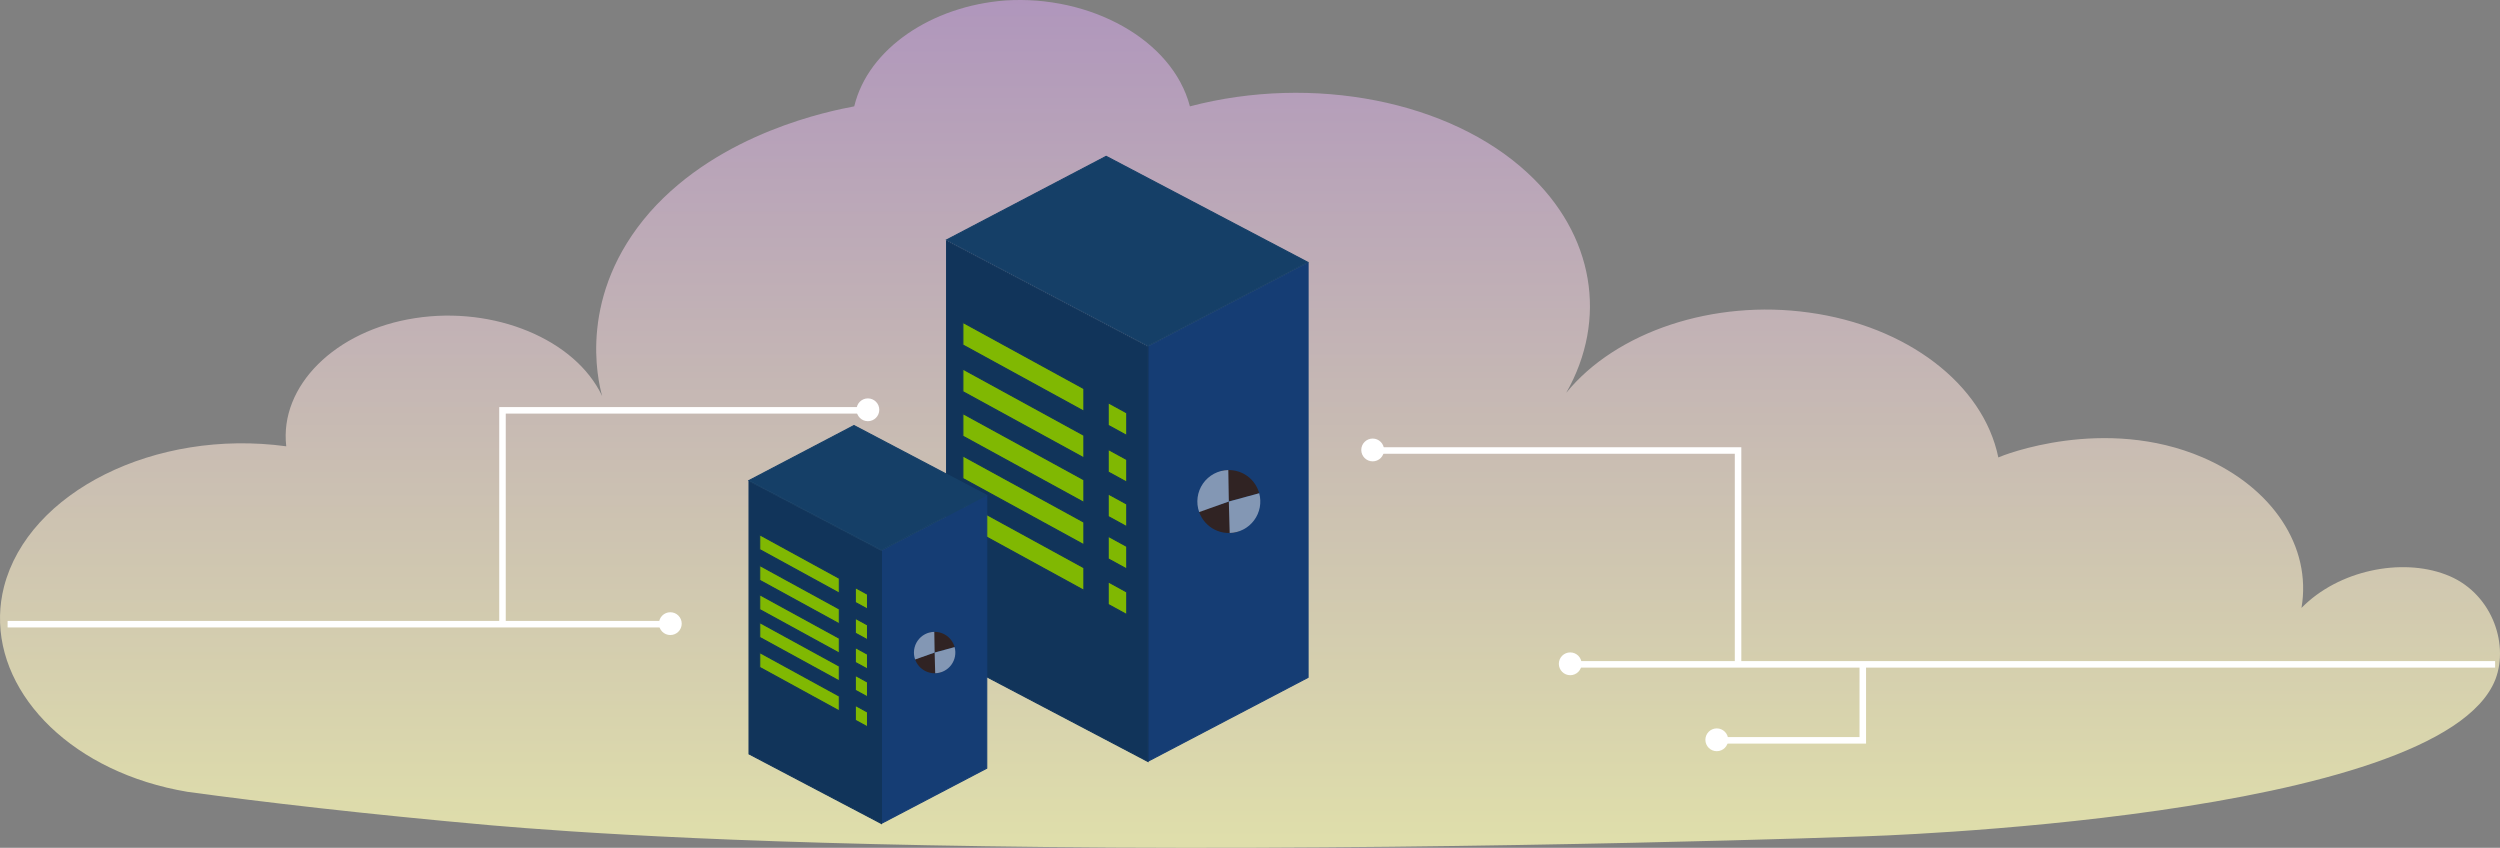 <svg width="2303" height="781" viewBox="0 0 2303 781" fill="none" xmlns="http://www.w3.org/2000/svg">
<rect x="0" y="0" width="2303" height="781" fill="#808080" stroke="none"/>
<path opacity="0.82" d="M172.743 729.431C68.367 711.972 -1.73 641.883 0.032 567C0.239 558.209 1.437 549.353 3.685 540.508C26.155 453.233 142.784 394.708 263.693 411.136C257.273 355.691 308.632 304.353 382.462 293.059C455.221 281.764 530.121 312.567 554.731 364.932C550.451 349.53 532.261 271.497 598.6 195.517C663.87 121.59 765.519 102.081 786.919 97.974C799.759 44.583 858.608 5.566 926.018 0.432C1004.13 -4.701 1080.1 36.369 1096.15 97.974C1209.57 68.198 1335.82 92.841 1407.51 159.58C1468.5 216.052 1481.34 294.085 1442.82 361.851C1488.83 305.38 1578.71 275.604 1666.45 287.925C1756.33 300.246 1826.95 353.637 1840.86 421.404C1845.14 419.35 1938.23 382.387 2029.18 421.404C2093.38 449.126 2129.76 503.544 2120.13 560.016C2154.37 525.106 2212.15 513.812 2252.81 529.213C2294.54 544.615 2311.66 591.846 2298.82 625.729C2248.53 755.1 1715.67 770.502 1715.67 770.502C1715.67 770.502 1377.55 782.823 1024.46 780.769C690.62 778.716 523.701 766.395 452.011 760.234C336.452 749.966 240.153 738.672 172.743 729.431Z" fill="url(#paint0_linear)"/>
<path d="M1205 242L1058 319V701L1131.5 662.5L1205 624V242Z" fill="#153D74" stroke="#153D74"/>
<path d="M1057.5 319.5L872 222V604L1057.5 701.5V319.5Z" fill="#11345A" stroke="#11345A"/>
<path d="M998.48 358.02L887 297V317.801L998.48 378.821V358.02Z" fill="#80B802"/>
<path d="M1037.98 380.37L1020.86 371V391.801L1037.98 401.172V380.37Z" fill="#80B802"/>
<path d="M998.48 358.02L887 297V317.801L998.48 378.821V358.02Z" stroke="#11345A"/>
<path d="M1037.98 380.37L1020.86 371V391.801L1037.98 401.172V380.37Z" stroke="#11345A"/>
<path d="M998.48 401.02L887 340V360.801L998.48 421.821V401.02Z" fill="#80B802"/>
<path d="M1037.98 423.37L1020.86 414V434.801L1037.98 444.172V423.37Z" fill="#80B802"/>
<path d="M998.48 401.02L887 340V360.801L998.48 421.821V401.02Z" stroke="#11345A"/>
<path d="M1037.98 423.37L1020.86 414V434.801L1037.98 444.172V423.37Z" stroke="#11345A"/>
<path d="M998.48 442.02L887 381V401.801L998.48 462.821V442.02Z" fill="#80B802"/>
<path d="M1037.98 464.37L1020.86 455V475.801L1037.98 485.172V464.37Z" fill="#80B802"/>
<path d="M998.48 442.02L887 381V401.801L998.48 462.821V442.02Z" stroke="#11345A"/>
<path d="M1037.98 464.37L1020.86 455V475.801L1037.98 485.172V464.37Z" stroke="#11345A"/>
<path d="M998.48 481.02L887 420V440.801L998.48 501.821V481.02Z" fill="#80B802"/>
<path d="M1037.98 503.37L1020.86 494V514.801L1037.98 524.172V503.37Z" fill="#80B802"/>
<path d="M998.48 481.02L887 420V440.801L998.48 501.821V481.02Z" stroke="#11345A"/>
<path d="M1037.98 503.37L1020.86 494V514.801L1037.98 524.172V503.37Z" stroke="#11345A"/>
<path d="M998.48 523.02L887 462V482.801L998.48 543.821V523.02Z" fill="#80B802"/>
<path d="M1037.98 545.37L1020.86 536V556.801L1037.98 566.172V545.37Z" fill="#80B802"/>
<path d="M998.48 523.02L887 462V482.801L998.48 543.821V523.02Z" stroke="#11345A"/>
<path d="M1037.98 545.37L1020.86 536V556.801L1037.98 566.172V545.37Z" stroke="#11345A"/>
<path d="M1019 144L872 221L1057.5 318.5L1204.5 241.5L1019 144Z" fill="#153F67" stroke="#153F67"/>
<path d="M1159.99 454.412C1158.99 450.736 1157.28 447.293 1154.96 444.278C1152.63 441.264 1149.73 438.737 1146.43 436.843C1143.12 434.948 1139.48 433.723 1135.7 433.237C1131.92 432.751 1128.09 433.014 1124.41 434.01L1132 462L1159.99 454.412Z" fill="#302323"/>
<path d="M1104.48 471.142C1105.68 474.756 1107.58 478.098 1110.07 480.978C1112.56 483.858 1115.6 486.218 1119 487.925C1122.41 489.632 1126.12 490.651 1129.91 490.925C1133.71 491.199 1137.53 490.722 1141.14 489.521L1132 462L1104.48 471.142Z" fill="#302323"/>
<path d="M1159.98 454.372C1161.13 458.61 1161.31 463.056 1160.5 467.374C1159.68 471.691 1157.9 475.767 1155.28 479.294C1152.66 482.821 1149.27 485.706 1145.37 487.732C1141.48 489.758 1137.17 490.872 1132.78 490.99L1132 462L1159.98 454.372Z" fill="#8397B4"/>
<path d="M1104.68 471.722C1103.13 467.384 1102.65 462.742 1103.25 458.178C1103.86 453.614 1105.54 449.261 1108.17 445.477C1110.79 441.694 1114.28 438.589 1118.34 436.42C1122.4 434.251 1126.92 433.08 1131.52 433.004L1132 462L1104.68 471.722Z" fill="#8397B4"/>
<path d="M909 456.451L812.324 507.09V758.316L860.662 732.996L909 707.676V456.451Z" fill="#153D74" stroke="#153D74"/>
<path d="M811.995 507.419L690 443.297V694.523L811.995 758.644V507.419Z" fill="#11345A" stroke="#11345A"/>
<path d="M773.181 532.752L699.865 492.622V506.302L773.181 546.432V532.752Z" fill="#80B802"/>
<path d="M799.158 547.451L787.899 541.288V554.968L799.158 561.131V547.451Z" fill="#80B802"/>
<path d="M773.181 532.752L699.865 492.622V506.302L773.181 546.432V532.752Z" stroke="#11345A"/>
<path d="M799.158 547.451L787.899 541.288V554.968L799.158 561.131V547.451Z" stroke="#11345A"/>
<path d="M773.181 561.031L699.865 520.901V534.581L773.181 574.711V561.031Z" fill="#80B802"/>
<path d="M799.158 575.73L787.899 569.567V583.248L799.158 589.41V575.73Z" fill="#80B802"/>
<path d="M773.181 561.031L699.865 520.901V534.581L773.181 574.711V561.031Z" stroke="#11345A"/>
<path d="M799.158 575.73L787.899 569.567V583.248L799.158 589.41V575.73Z" stroke="#11345A"/>
<path d="M773.181 587.995L699.865 547.865V561.545L773.181 601.675V587.995Z" fill="#80B802"/>
<path d="M799.158 602.694L787.899 596.531V610.212L799.158 616.374V602.694Z" fill="#80B802"/>
<path d="M773.181 587.995L699.865 547.865V561.545L773.181 601.675V587.995Z" stroke="#11345A"/>
<path d="M799.158 602.694L787.899 596.531V610.212L799.158 616.374V602.694Z" stroke="#11345A"/>
<path d="M773.181 613.644L699.865 573.514V587.194L773.181 627.324V613.644Z" fill="#80B802"/>
<path d="M799.158 628.343L787.899 622.18V635.86L799.158 642.023V628.343Z" fill="#80B802"/>
<path d="M773.181 613.644L699.865 573.514V587.194L773.181 627.324V613.644Z" stroke="#11345A"/>
<path d="M799.158 628.343L787.899 622.18V635.86L799.158 642.023V628.343Z" stroke="#11345A"/>
<path d="M773.181 641.265L699.865 601.135V614.815L773.181 654.946V641.265Z" fill="#80B802"/>
<path d="M799.158 655.964L787.899 649.802V663.482L799.158 669.645V655.964Z" fill="#80B802"/>
<path d="M773.181 641.265L699.865 601.135V614.815L773.181 654.946V641.265Z" stroke="#11345A"/>
<path d="M799.158 655.964L787.899 649.802V663.482L799.158 669.645V655.964Z" stroke="#11345A"/>
<path d="M786.676 392L690 442.64L811.995 506.761L908.671 456.122L786.676 392Z" fill="#153F67" stroke="#153F67"/>
<path d="M879.399 596.144C878.743 593.727 877.618 591.463 876.088 589.48C874.557 587.498 872.651 585.836 870.478 584.59C868.306 583.344 865.909 582.538 863.425 582.219C860.94 581.899 858.418 582.072 856 582.728L860.991 601.135L879.399 596.144Z" fill="#302323"/>
<path d="M842.891 607.147C843.681 609.524 844.931 611.722 846.57 613.616C848.209 615.51 850.205 617.062 852.444 618.185C854.683 619.307 857.121 619.978 859.619 620.158C862.117 620.338 864.626 620.024 867.003 619.235L860.991 601.135L842.891 607.147Z" fill="#302323"/>
<path d="M879.391 596.118C880.151 598.906 880.268 601.83 879.733 604.669C879.197 607.508 878.024 610.189 876.301 612.508C874.578 614.828 872.35 616.725 869.786 618.058C867.223 619.39 864.39 620.123 861.501 620.2L860.991 601.135L879.391 596.118Z" fill="#8397B4"/>
<path d="M843.022 607.528C842.008 604.676 841.686 601.623 842.085 598.621C842.484 595.62 843.592 592.757 845.317 590.269C847.042 587.78 849.335 585.739 852.006 584.312C854.676 582.886 857.648 582.116 860.676 582.066L860.991 601.135L843.022 607.528Z" fill="#8397B4"/>
<path d="M7 575H462.897M462.897 575V378H798M462.897 575H620.22" stroke="white" stroke-width="6"/>
<circle cx="617.5" cy="574.5" r="10.5" fill="white"/>
<circle cx="799.5" cy="377.5" r="10.5" fill="white"/>
<path d="M2298.5 612H1716M1601.1 612V415H1266M1601.1 612H1443.78M1601.1 612H1716M1716 612V682H1575" stroke="white" stroke-width="6"/>
<circle r="10.5" transform="matrix(-1 0 0 1 1446.5 611.5)" fill="white"/>
<circle r="10.5" transform="matrix(-1 0 0 1 1581.5 681.5)" fill="white"/>
<circle r="10.5" transform="matrix(-1 0 0 1 1264.5 414.5)" fill="white"/>
<defs>
<linearGradient id="paint0_linear" x1="1150.5" y1="-0.553" x2="1150.5" y2="780.461" gradientUnits="userSpaceOnUse">
<stop stop-color="#BA9BC9"/>
<stop offset="0.995" stop-color="#F4F3B4"/>
</linearGradient>
</defs>
</svg>
